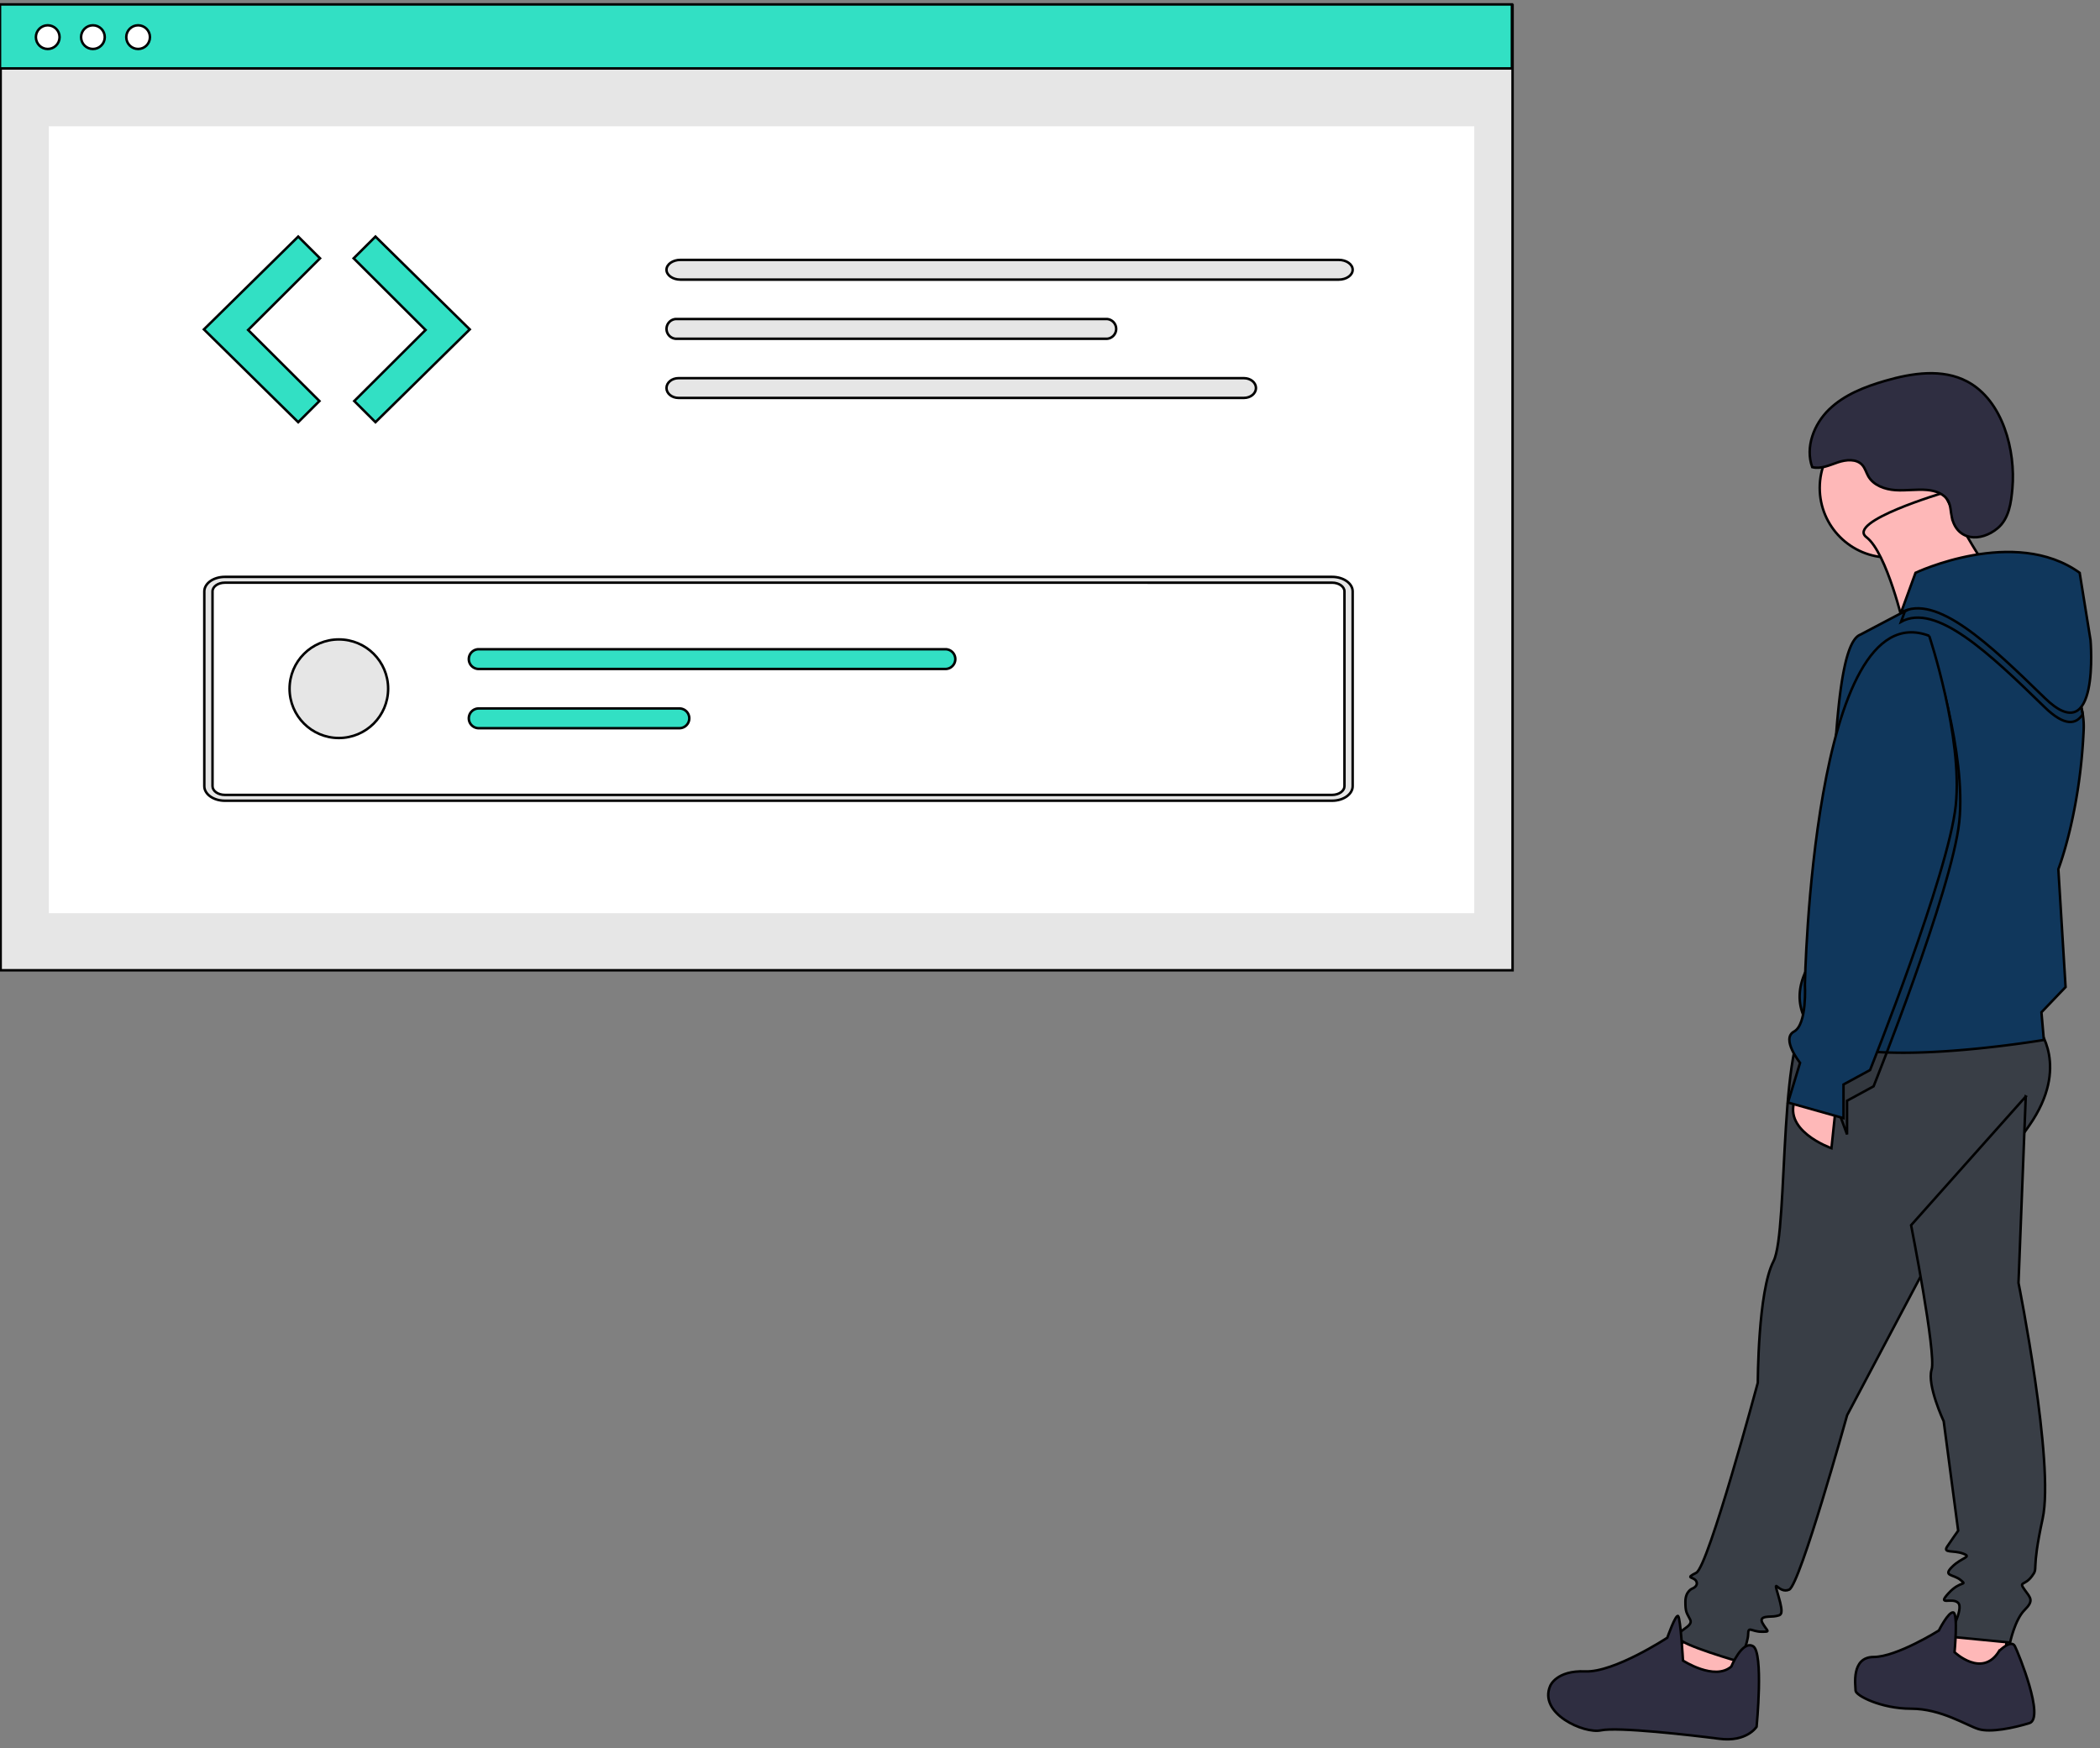 <svg width="845.724" height="704.031" xmlns="http://www.w3.org/2000/svg" xmlns:svg="http://www.w3.org/2000/svg">
 <rect width="100%" height="100%" fill="#808080" stroke="none"/>
 <g>
  <title>Layer 1</title>
  <g stroke="null" id="f1503154-f50a-4680-8aa4-587be41cac87">
   <path stroke="null" fill="#feb8b8" d="m700.628,661.512l-1.458,19.377l-29.648,-9.688l12.149,-14.532l18.957,4.843z" id="a9e5a31c-10e6-4175-9779-4994367672f7"/>
   <path stroke="null" fill="#feb8b8" d="m808.531,655.215l-1.461,18.891l-16.525,2.423l-9.721,-9.204l11.179,-17.923l16.528,5.814z" id="f499a4aa-6a35-40fc-8432-e4c7ab26d048"/>
   <path stroke="null" fill="#393e46" d="m820.682,413.983s13.124,15.501 -3.403,39.236s-36.453,46.987 -36.453,46.987l-36.944,69.754s-18.956,68.301 -23.331,70.238s-6.804,-5.813 -4.375,2.422s0.972,7.751 -0.972,8.237s-7.29,-0.484 -5.346,2.907s3.403,3.391 -0.486,3.391s-5.346,-2.422 -5.346,0.969s-3.403,11.141 -3.403,11.141s-23.816,-6.781 -24.788,-9.688s6.318,-4.36 4.86,-7.266s-1.944,-2.907 -1.944,-7.266s2.917,-5.328 2.917,-5.328s2.43,-0.969 1.458,-2.907s-4.86,-0.969 0,-3.391s24.79,-76.537 24.79,-76.537s0,-36.819 6.318,-48.927s1.458,-98.333 16.53,-99.302s89.916,5.329 89.916,5.329z" id="fb70bf31-eafd-4d8a-8310-5130d8d104e1"/>
   <path stroke="null" fill="#393e46" d="m815.822,441.594l-2.917,75.082s14.581,72.66 9.721,94.942s-1.458,19.376 -4.375,23.252s-5.346,1.937 -2.917,5.328s3.884,4.36 0,8.237s-5.832,13.079 -5.832,13.079l-24.788,-2.422s6.318,-11.141 3.884,-13.563s-8.749,1.453 -3.884,-3.87s7.777,-2.907 4.86,-5.328s-7.29,-1.453 -3.403,-5.328s8.265,-3.87 4.375,-5.328s-8.265,0 -6.318,-2.907s4.375,-6.297 4.375,-6.297l-5.832,-44.081s-6.804,-14.532 -4.86,-20.829s-8.265,-58.128 -8.265,-58.128l46.177,-51.838z" id="a89455c2-275d-4b70-b13c-192fbe474176"/>
   <path stroke="null" fill="#2f2e41" d="m805.131,664.902s4.86,-4.844 6.318,-1.937s12.149,29.064 5.832,31.001s-15.553,3.87 -20.414,2.422s-15.067,-8.237 -27.218,-8.237s-22.358,-5.328 -22.358,-7.266s-1.944,-13.563 7.29,-13.563s26.246,-10.657 26.246,-10.657s3.884,-7.751 5.832,-7.266s0.486,15.985 0.486,15.985s11.177,10.659 17.984,-0.482z" id="a3024be5-ad86-493a-9bfb-258ab58160a1"/>
   <path stroke="null" fill="#2f2e41" d="m697.226,671.199s4.375,-10.657 8.749,-8.237s1.458,32.452 1.458,32.452s-3.884,6.297 -15.067,4.844s-40.828,-4.844 -47.633,-3.391s-25.274,-6.781 -20.414,-17.923c0,0 2.43,-6.297 14.095,-5.813s33.051,-13.563 33.051,-13.563s3.403,-9.688 4.375,-8.719s1.944,17.923 1.944,17.923s12.638,8.24 19.442,2.427z" id="a57c92ce-496a-44de-934b-3ddd78679762"/>
   <circle stroke="null" fill="#feb8b8" r="28.048" cy="196.488" cx="760.899" id="fa315d33-3eeb-4d45-ab88-aeb0e9694c5a"/>
   <path stroke="null" fill="#feb8b8" d="m782.77,198.425s15.067,30.033 20.414,32.94s-36.453,20.83 -36.453,20.83s-6.804,-29.548 -15.067,-35.845s31.107,-17.924 31.107,-17.924z" id="fbae87ba-2986-46ef-9932-134b7e0cae24"/>
   <path stroke="null" fill="#feb8b8" d="m739.513,444.015l-1.944,18.407s-20.9,-7.266 -14.095,-20.829l16.039,2.422z" id="fc15680c-e415-4000-ac02-b1f296562473"/>
   <path stroke="null" fill="#10375c" d="m731.253,416.405c14.581,15.497 91.859,2.418 91.859,2.418l-0.968,-11.14l9.721,-10.165l-2.915,-47.475s8.743,-22.28 10.2,-56.188a30.651,30.547 0 0 0 -0.376,-6.23c-5.011,-30.375 -54.639,-49.939 -56.003,-49.479c-0.686,0.225 -7.991,4.019 -15.615,8.011c-8.752,4.582 -17.918,9.428 -17.918,9.428c-11.667,4.367 -9.721,74.121 -13.613,80.417s0,28.086 0,28.086l-4.372,20.828s-14.586,15.994 -0.001,31.491z" id="ae3770ab-4aa4-41b9-9f4d-4c69df699916"/>
   <path stroke="null" opacity="0.1" d="m778.359,262.627s13.61,40.689 10.693,68.301s-34.509,106.569 -34.509,106.569l-10.688,5.813l0,13.562l-7.521,-20.303l20.683,-43.099s-25.808,-148.764 21.343,-130.842z" id="b41fb511-fd5e-48e5-b733-0d9230f6b6d5"/>
   <path stroke="null" opacity="0.1" d="m765.595,250.418c14.101,-7.749 35.489,12.604 57.846,34.394c8.029,7.823 12.672,7.036 15.335,2.811c-5.011,-30.375 -54.639,-49.939 -56.003,-49.479c-0.686,0.225 -7.991,4.019 -15.615,8.011l-1.563,4.263z" id="efbdbf49-3b58-4bc5-8391-5fbab31acdf7"/>
   <path stroke="null" fill="#10375c" d="m765.602,246.673l5.832,-15.985s39.856,-18.892 66.102,0l4.375,27.126s3.884,45.049 -18.47,23.252s-43.745,-42.143 -57.839,-34.392z" id="a2828270-d54b-4ede-bb2b-8639f55947f0"/>
   <path stroke="null" fill="#10375c" d="m776.939,256.069s13.61,40.689 10.693,68.301s-34.509,106.569 -34.509,106.569l-10.693,5.817l0,13.563l-22.358,-6.297l4.86,-15.985s-7.777,-9.688 -2.43,-12.595s4.375,-18.892 4.375,-18.892s2.915,-158.404 50.062,-140.481z" id="f68da632-d878-40c3-a103-67cfc5c970db"/>
   <path stroke="null" fill="#2f2e41" d="m786.03,208.249c-0.46,-2.171 -0.398,-4.508 -1.442,-6.468c-1.566,-2.939 -5.166,-4.168 -8.493,-4.458c-4.247,-0.368 -8.526,0.364 -12.779,0.074s-8.796,-1.905 -10.913,-5.592c-0.844,-1.471 -1.261,-3.203 -2.381,-4.478c-2.331,-2.654 -6.58,-2.243 -9.93,-1.106s-6.844,2.799 -10.269,1.909c-2.88,-8.03 0.666,-17.292 6.799,-23.238s14.404,-9.145 22.62,-11.53c10.835,-3.146 23.029,-5.005 32.991,0.28c14.446,7.663 19.543,27.945 18.211,43.061c-0.504,5.714 -1.327,12.185 -5.963,16.043c-6.793,5.655 -16.4,5.17 -18.451,-4.499z" id="f57115f6-7f5b-4177-880b-f5eff1305e5b"/>
   <rect stroke="null" fill="#e6e6e6" height="388.64" width="608.89" y="2.122" x="0.261" id="e1abf0e4-070b-4c82-8a12-ebedd4e3db02"/>
   <rect stroke-opacity="0" stroke="#eeeeee" fill="#fff" height="316.903" width="574.068" y="50.867" x="19.663" id="ace8bea0-82e8-49b8-a50c-1e1cb532084f"/>
   <rect stroke="null" x="0" y="1.778" fill="#32e0c4" height="25.78" width="608.89" id="b540f353-e277-4512-bc56-a133cea2858b"/>
   <circle stroke="null" fill="#fff" r="4.77" cy="14.958" cx="19.224" id="b2b285b5-c1c3-4b12-9710-2898c7239781"/>
   <circle stroke="null" fill="#fff" r="4.77" cy="14.958" cx="37.422" id="a5a428bb-42a2-4f57-9e6c-9979c01a2490"/>
   <circle stroke="null" fill="#fff" r="4.77" cy="14.958" cx="55.62" id="a9929a25-14ce-4464-bac9-4165f1e3fae6"/>
   <path stroke="null" fill="#32e0c4" d="m120.098,95.285l-37.973,37.372l37.973,37.371l8.544,-8.515l-28.714,-28.621l28.954,-28.856l-8.784,-8.751z" id="b4a2d72b-abc3-4d2f-a2b8-a2aff6897b26"/>
   <path stroke="null" fill="#32e0c4" d="m151.212,95.285l37.972,37.372l-37.972,37.371l-8.544,-8.515l28.716,-28.62l-28.956,-28.857l8.784,-8.751z" id="b5120d89-6cbe-4bfa-9a1b-cf9b07deff91"/>
   <path stroke="null" fill="#e6e6e6" d="m274.037,104.663c-3.106,0 -5.623,1.78 -5.623,3.976s2.517,3.976 5.623,3.976l265.095,0c3.106,0 5.623,-1.78 5.623,-3.976s-2.517,-3.976 -5.623,-3.976l-265.095,0z" id="a31271bd-8e2f-469b-8cee-8b6db3f92f99"/>
   <path stroke="null" fill="#e6e6e6" d="m536.496,322.48l-445.955,0c-4.559,0 -8.253,-2.623 -8.258,-5.855l0,-78.443c0.005,-3.232 3.699,-5.855 8.258,-5.855l445.955,0c4.559,0 8.253,2.623 8.258,5.855l0,78.442c-0.004,3.232 -3.699,5.852 -8.258,5.856zm-445.955,-87.814c-2.735,0 -4.952,1.574 -4.955,3.513l0,78.442c0,1.939 2.22,3.511 4.955,3.513l445.955,0c2.735,0 4.952,-1.574 4.955,-3.513l0,-78.44c0,-1.939 -2.22,-3.511 -4.955,-3.513l-445.955,-0.002z" id="bf577952-0fd5-43e0-be6b-ea1966b51a93"/>
   <circle stroke="null" fill="#e6e6e6" r="19.851" cy="277.369" cx="136.464" id="f7f4957b-eaa8-456b-bf02-bacf7de3ef80"/>
   <path stroke="null" fill="#32e0c4" d="m192.736,261.467a3.989,3.976 0 0 0 -0.01,7.951l188.077,0a3.989,3.976 0 0 0 0,-7.951l-188.067,0z" id="fb0f055d-da6e-47f2-bb6d-7ff26d7b746a"/>
   <path stroke="null" fill="#32e0c4" d="m192.736,285.321a3.989,3.976 0 0 0 -0.01,7.951l80.935,0a3.989,3.976 0 0 0 0.01,-7.951l-80.935,0z" id="bfcde504-8c45-4d21-843b-87b1f7e22ce0"/>
   <path stroke="null" fill="#e6e6e6" d="m272.101,128.482a4.002,3.989 0 0 0 0,7.951l173.737,0a4.002,3.989 0 0 0 0,-7.951l-173.737,0z" id="a66699ea-75f1-4575-b6d5-52b0b1f8e30c"/>
   <path stroke="null" fill="#e6e6e6" d="m273.244,152.3c-2.668,0 -4.831,1.78 -4.831,3.976s2.163,3.976 4.831,3.976l227.739,0c2.668,0 4.831,-1.78 4.831,-3.976s-2.163,-3.976 -4.831,-3.976l-227.739,0z" id="bbc4ca7b-25d4-4c7e-b3d4-0411f69bd48f"/>
  </g>
 </g>
</svg>